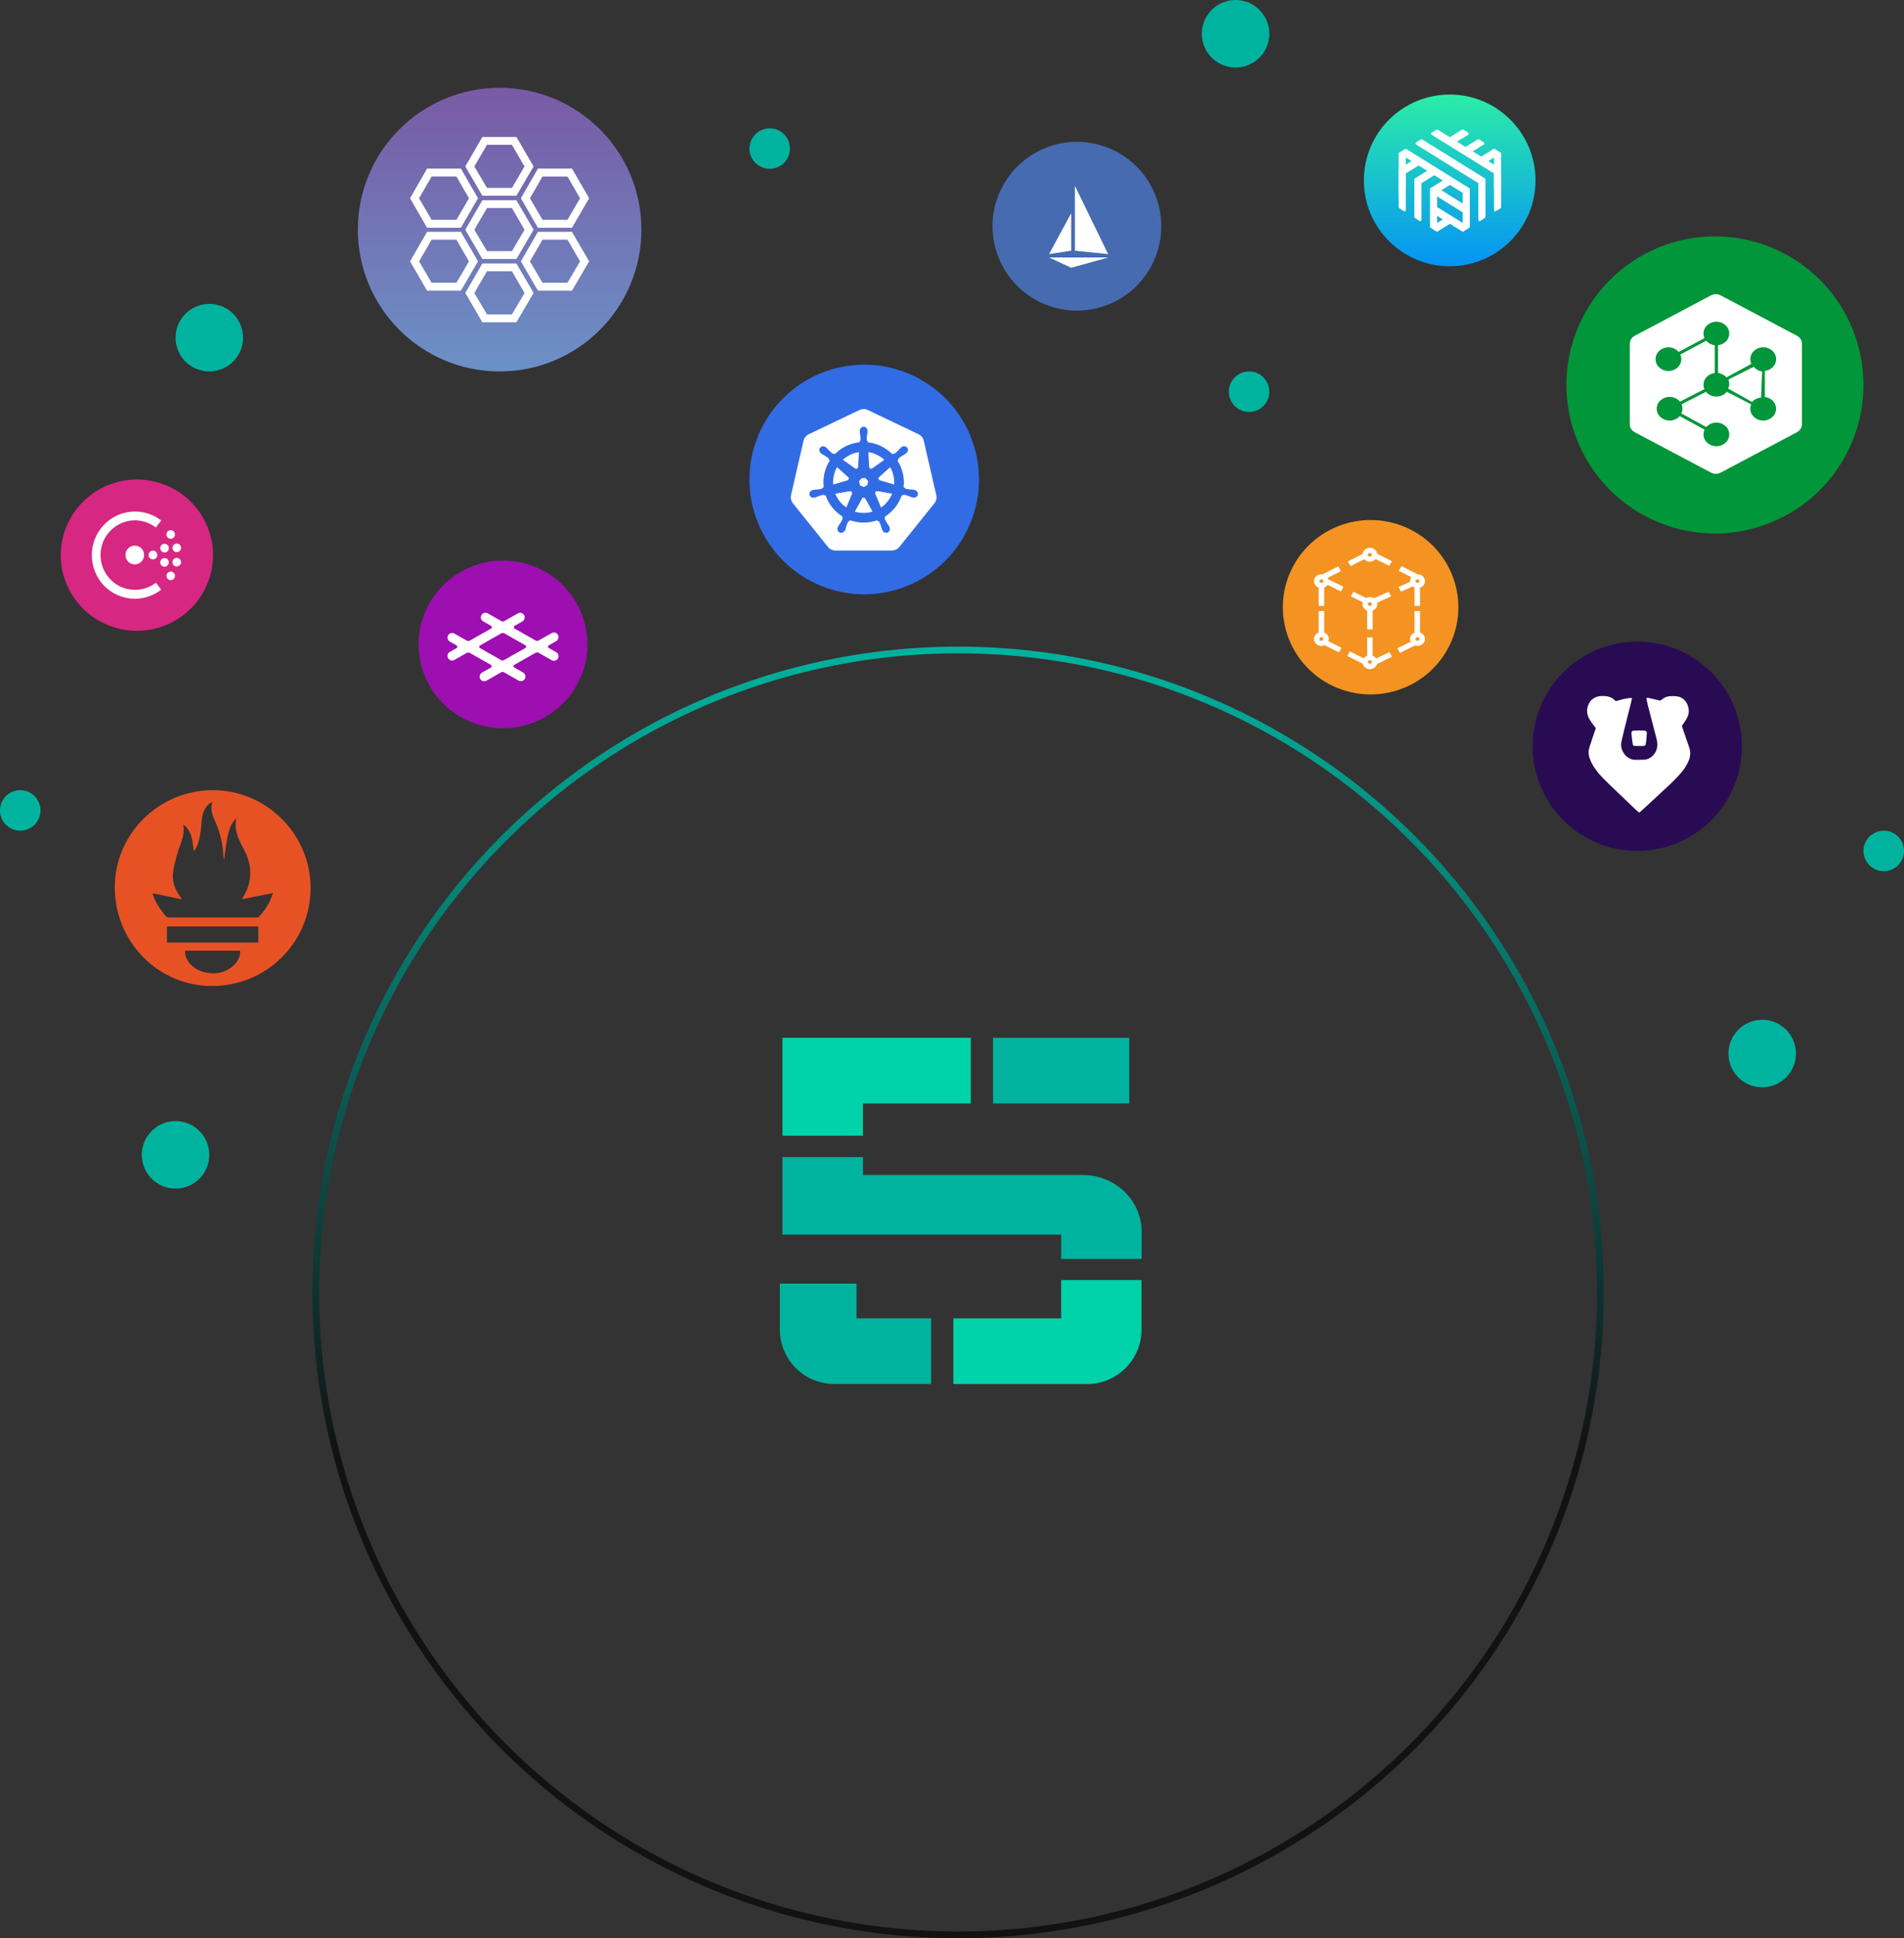 <svg width="282" height="287" viewBox="0 0 282 287" fill="none" xmlns="http://www.w3.org/2000/svg">
<rect x="0" y="0" width="282" height="287" fill="#333333" stroke="none"/>
<circle cx="141.905" cy="191.372" r="95.128" stroke="url(#paint0_linear_12475_17080)"/>
<path d="M167.256 153.667H147.076V163.388H167.256V153.667Z" fill="#00B39F"/>
<path d="M169.093 186.416V182.388C169.093 177.749 165.191 173.989 160.382 173.989H127.814V171.339H115.891V182.815H157.169V186.416H169.093Z" fill="#00B39F"/>
<path d="M127.814 168.164V163.388H143.781V153.667H115.891V168.164H127.814Z" fill="#00D3A9"/>
<path d="M157.168 189.542V195.214H141.201V204.935H160.873C163.009 204.969 165.071 204.154 166.608 202.67C168.144 201.186 169.03 199.153 169.07 197.017V189.542H157.168Z" fill="#00D3A9"/>
<path d="M126.857 190.066V195.214H137.906V204.935H123.699C121.563 204.968 119.5 204.154 117.964 202.67C116.428 201.186 115.542 199.153 115.502 197.017V190.066H126.857Z" fill="#00B39F"/>
<path fill-rule="evenodd" clip-rule="evenodd" d="M235.809 124.477C228.089 120.781 224.827 111.527 228.523 103.806C230.297 100.099 233.472 97.248 237.348 95.882C241.224 94.515 245.484 94.744 249.191 96.519C256.911 100.215 260.173 109.47 256.477 117.19C252.782 124.911 243.528 128.173 235.809 124.477Z" fill="#290B53"/>
<path d="M236.774 103.097C235.845 103.296 235.243 103.956 235.089 104.936C234.974 105.692 235.198 106.301 235.986 107.332L236.358 107.819L236.242 108.165C235.352 110.766 235.281 111.01 235.281 111.343C235.281 112.093 235.646 112.99 236.364 113.989C236.832 114.649 237.44 115.284 239.286 117.039C240.061 117.776 241.15 118.82 241.708 119.359C242.265 119.89 242.746 120.333 242.778 120.333C242.81 120.333 243.335 119.865 243.944 119.295C244.552 118.724 245.2 118.128 245.373 117.968C248.48 115.136 249.358 114.182 249.941 113.003C250.249 112.388 250.332 112.061 250.338 111.49C250.338 111.132 250.268 110.869 249.819 109.6C249.531 108.787 249.255 107.979 249.204 107.793L249.108 107.467L249.396 107.057C250.043 106.14 250.216 105.602 250.088 104.904C249.986 104.346 249.813 103.994 249.467 103.642C249.05 103.232 248.608 103.078 247.807 103.071C247.058 103.065 246.66 103.18 246.206 103.526L245.911 103.751L245.097 103.558C244.123 103.321 243.963 103.296 243.873 103.353C243.822 103.379 243.886 103.725 244.059 104.417C244.495 106.115 245.071 108.351 245.212 108.864C245.449 109.735 245.482 109.972 245.456 110.44C245.405 111.26 244.924 111.971 244.2 112.311C243.867 112.471 243.758 112.484 242.874 112.503C242.015 112.522 241.868 112.509 241.547 112.388C240.638 112.048 240.003 111.016 240.106 110.049C240.131 109.773 240.823 106.948 241.579 104.013C241.663 103.686 241.72 103.405 241.701 103.385C241.592 103.276 240.676 103.424 239.689 103.712L239.324 103.821L239.081 103.61C238.683 103.257 238.261 103.103 237.613 103.065C237.299 103.052 236.921 103.065 236.774 103.097Z" fill="white"/>
<path d="M241.83 108.223C241.754 108.255 241.67 108.332 241.645 108.383C241.587 108.537 241.798 110.267 241.888 110.376C241.946 110.446 242.151 110.465 242.785 110.465C243.567 110.465 243.612 110.459 243.701 110.318C243.797 110.164 243.958 108.556 243.887 108.383C243.868 108.325 243.778 108.248 243.695 108.216C243.496 108.139 242.023 108.146 241.83 108.223Z" fill="white"/>
<path fill-rule="evenodd" clip-rule="evenodd" d="M154.104 44.772C147.878 41.791 145.248 34.328 148.228 28.102C149.659 25.112 152.219 22.813 155.345 21.711C158.471 20.609 161.907 20.794 164.896 22.225C171.122 25.206 173.752 32.669 170.772 38.895C167.792 45.121 160.329 47.752 154.104 44.772Z" fill="#466BB0"/>
<path d="M155.377 38.13H164.127L158.658 39.646L155.377 38.13Z" fill="white"/>
<path d="M155.377 37.625L158.658 37.12V31.562L155.377 37.625Z" fill="white"/>
<path d="M159.205 37.12L164.127 37.625L159.205 27.521V37.12Z" fill="white"/>
<path fill-rule="evenodd" clip-rule="evenodd" d="M244.503 76.838C233.546 71.593 228.916 58.457 234.161 47.499C236.68 42.237 241.186 38.191 246.687 36.251C252.189 34.312 258.236 34.637 263.497 37.156C274.454 42.402 279.084 55.538 273.839 66.496C268.594 77.454 255.459 82.084 244.503 76.838Z" fill="#009639"/>
<path d="M259.749 54.31L255.989 56.193C256.086 56.407 256.126 56.651 256.118 56.895C256.11 57.123 256.054 57.345 255.957 57.544L259.507 59.523C259.829 59.154 260.304 58.91 260.827 58.873L260.989 55.019C260.948 55.012 260.916 55.004 260.876 54.997C260.401 54.894 260.014 54.643 259.749 54.31Z" fill="white"/>
<path d="M266.134 49.71L254.88 43.752C254.421 43.501 253.849 43.501 253.382 43.752L242.136 49.71C241.669 49.954 241.387 50.404 241.387 50.899V62.816C241.379 63.06 241.452 63.296 241.581 63.503C241.709 63.71 241.903 63.887 242.128 64.005L253.382 69.964C253.841 70.215 254.413 70.215 254.88 69.964L266.134 64.005C266.601 63.761 266.883 63.311 266.883 62.816V50.899C266.883 50.412 266.601 49.954 266.134 49.71ZM261.449 58.792C262.487 58.947 263.196 59.848 263.027 60.8C262.858 61.753 261.875 62.403 260.837 62.248C259.798 62.093 259.09 61.192 259.259 60.239C259.283 60.106 259.324 59.988 259.372 59.87L255.749 58.01C255.403 58.445 254.839 58.726 254.212 58.726C253.584 58.726 253.02 58.445 252.674 58.017L249.051 59.87C249.14 60.069 249.188 60.291 249.188 60.52C249.188 60.771 249.132 61.007 249.027 61.221L252.714 63.237C253.06 62.831 253.608 62.573 254.212 62.573C255.266 62.573 256.119 63.355 256.119 64.323C256.119 65.29 255.266 66.073 254.212 66.073C253.157 66.073 252.304 65.29 252.304 64.323C252.304 64.072 252.36 63.835 252.465 63.621L248.778 61.605C248.431 62.011 247.892 62.27 247.28 62.27C246.226 62.27 245.372 61.487 245.372 60.52C245.372 59.553 246.226 58.77 247.28 58.77C247.908 58.77 248.472 59.051 248.818 59.479L252.44 57.618C252.352 57.419 252.304 57.197 252.304 56.968C252.304 56.075 253.028 55.344 253.97 55.233V51.12C253.455 51.061 253.004 50.81 252.698 50.449L248.866 52.501C248.963 52.708 249.019 52.944 249.019 53.181C249.019 54.148 248.166 54.931 247.111 54.931C246.057 54.931 245.203 54.148 245.203 53.181C245.203 52.213 246.057 51.431 247.111 51.431C247.731 51.431 248.278 51.696 248.625 52.117L252.457 50.065C252.36 49.858 252.304 49.622 252.304 49.385C252.304 48.418 253.157 47.635 254.212 47.635C255.266 47.635 256.119 48.418 256.119 49.385C256.119 50.279 255.395 51.01 254.453 51.12V55.233C254.96 55.292 255.411 55.536 255.709 55.883L259.396 53.875C259.251 53.565 259.203 53.21 259.275 52.848C259.476 51.896 260.475 51.276 261.513 51.46C262.552 51.645 263.228 52.56 263.027 53.513C262.866 54.273 262.189 54.827 261.392 54.916V58.777C261.409 58.785 261.433 58.792 261.449 58.792Z" fill="white"/>
<path fill-rule="evenodd" clip-rule="evenodd" d="M120.661 86.33C112.195 82.276 108.617 72.126 112.67 63.658C114.616 59.592 118.098 56.466 122.349 54.967C126.601 53.468 131.273 53.72 135.339 55.666C143.805 59.72 147.383 69.87 143.33 78.338C139.277 86.805 129.128 90.383 120.661 86.33Z" fill="#326CE5"/>
<path d="M127.84 60.575C127.649 60.585 127.462 60.632 127.29 60.714L119.785 64.3C119.591 64.393 119.42 64.528 119.286 64.695C119.151 64.862 119.057 65.057 119.009 65.266L117.157 73.32C117.114 73.506 117.11 73.698 117.143 73.886C117.177 74.073 117.248 74.252 117.352 74.412C117.377 74.451 117.405 74.489 117.434 74.525L122.628 80.984C122.763 81.151 122.933 81.286 123.127 81.378C123.322 81.471 123.535 81.519 123.75 81.519L132.08 81.517C132.296 81.517 132.509 81.469 132.703 81.377C132.897 81.284 133.068 81.15 133.202 80.983L138.395 74.523C138.53 74.356 138.624 74.161 138.672 73.952C138.72 73.744 138.72 73.527 138.672 73.319L136.818 65.264C136.77 65.055 136.675 64.86 136.541 64.693C136.406 64.526 136.236 64.391 136.042 64.298L128.536 60.714C128.319 60.611 128.08 60.563 127.84 60.575Z" fill="white"/>
<path d="M127.914 63.316C127.666 63.316 127.465 63.54 127.465 63.815C127.465 63.819 127.466 63.824 127.466 63.828C127.466 63.865 127.464 63.91 127.465 63.943C127.471 64.102 127.506 64.224 127.527 64.37C127.564 64.683 127.596 64.943 127.577 65.185C127.558 65.276 127.49 65.359 127.431 65.417L127.42 65.607C127.15 65.63 126.879 65.671 126.608 65.732C125.442 65.997 124.437 66.598 123.673 67.409C123.623 67.375 123.537 67.313 123.511 67.294C123.431 67.305 123.349 67.329 123.244 67.268C123.043 67.132 122.86 66.946 122.638 66.721C122.537 66.613 122.463 66.51 122.343 66.407C122.315 66.383 122.273 66.351 122.243 66.327C122.149 66.252 122.037 66.213 121.93 66.209C121.792 66.204 121.659 66.258 121.572 66.367C121.417 66.561 121.467 66.858 121.682 67.03C121.684 67.031 121.687 67.033 121.689 67.034C121.719 67.058 121.755 67.089 121.782 67.109C121.91 67.204 122.027 67.252 122.155 67.327C122.423 67.493 122.646 67.631 122.823 67.797C122.892 67.87 122.904 68 122.913 68.056L123.057 68.184C122.286 69.344 121.929 70.777 122.14 72.237L121.952 72.291C121.902 72.355 121.832 72.456 121.759 72.486C121.528 72.559 121.268 72.586 120.954 72.619C120.806 72.631 120.679 72.624 120.523 72.653C120.488 72.66 120.44 72.672 120.403 72.681C120.402 72.681 120.4 72.682 120.399 72.682C120.397 72.683 120.394 72.683 120.392 72.684C120.128 72.748 119.957 72.991 120.012 73.231C120.067 73.471 120.326 73.617 120.592 73.559C120.594 73.559 120.597 73.559 120.599 73.558C120.602 73.558 120.604 73.556 120.607 73.555C120.644 73.547 120.691 73.538 120.723 73.53C120.877 73.488 120.988 73.428 121.127 73.375C121.424 73.268 121.67 73.179 121.91 73.145C122.01 73.137 122.115 73.207 122.168 73.236L122.364 73.202C122.814 74.599 123.759 75.728 124.954 76.437L124.873 76.633C124.902 76.709 124.935 76.812 124.913 76.887C124.825 77.113 124.676 77.351 124.506 77.617C124.424 77.74 124.339 77.836 124.265 77.976C124.247 78.01 124.225 78.062 124.208 78.097C124.092 78.344 124.177 78.629 124.399 78.736C124.622 78.843 124.899 78.73 125.019 78.482C125.019 78.482 125.019 78.482 125.02 78.481C125.02 78.481 125.019 78.481 125.02 78.48C125.037 78.445 125.061 78.399 125.075 78.366C125.139 78.22 125.16 78.095 125.205 77.954C125.324 77.656 125.389 77.343 125.553 77.147C125.597 77.094 125.67 77.073 125.746 77.053L125.848 76.869C126.89 77.269 128.057 77.376 129.223 77.112C129.488 77.051 129.745 76.973 129.993 76.879C130.022 76.93 130.075 77.028 130.089 77.052C130.166 77.077 130.25 77.09 130.319 77.191C130.441 77.4 130.525 77.648 130.627 77.947C130.672 78.088 130.694 78.213 130.757 78.358C130.772 78.392 130.796 78.438 130.813 78.474C130.933 78.722 131.211 78.836 131.434 78.728C131.656 78.621 131.741 78.337 131.625 78.09C131.608 78.054 131.584 78.002 131.566 77.969C131.492 77.828 131.408 77.734 131.326 77.611C131.155 77.345 131.014 77.124 130.927 76.898C130.891 76.781 130.933 76.708 130.962 76.633C130.945 76.613 130.908 76.503 130.887 76.451C132.13 75.718 133.046 74.546 133.477 73.194C133.535 73.203 133.636 73.221 133.668 73.227C133.736 73.183 133.798 73.124 133.92 73.134C134.16 73.169 134.406 73.258 134.703 73.365C134.841 73.417 134.953 73.479 135.106 73.52C135.139 73.529 135.185 73.537 135.222 73.545C135.225 73.546 135.228 73.547 135.231 73.548C135.233 73.548 135.236 73.548 135.238 73.549C135.504 73.606 135.763 73.46 135.818 73.221C135.872 72.981 135.702 72.737 135.437 72.673C135.399 72.665 135.344 72.65 135.307 72.643C135.151 72.613 135.023 72.62 134.876 72.608C134.562 72.575 134.302 72.549 134.071 72.476C133.976 72.439 133.909 72.327 133.877 72.281L133.695 72.228C133.789 71.548 133.764 70.839 133.601 70.131C133.437 69.416 133.147 68.762 132.76 68.185C132.806 68.143 132.894 68.065 132.919 68.042C132.926 67.962 132.92 67.877 133.003 67.788C133.18 67.622 133.403 67.484 133.671 67.319C133.799 67.244 133.917 67.195 134.045 67.101C134.074 67.079 134.113 67.046 134.144 67.021C134.359 66.849 134.409 66.553 134.254 66.359C134.099 66.165 133.799 66.147 133.584 66.319C133.553 66.343 133.512 66.374 133.484 66.398C133.364 66.502 133.289 66.604 133.188 66.712C132.966 66.937 132.783 67.125 132.582 67.26C132.495 67.311 132.367 67.293 132.309 67.29L132.139 67.412C131.164 66.39 129.838 65.737 128.41 65.61C128.406 65.55 128.4 65.442 128.399 65.409C128.341 65.354 128.27 65.306 128.252 65.185C128.233 64.943 128.265 64.683 128.303 64.37C128.324 64.224 128.359 64.102 128.365 63.943C128.366 63.907 128.364 63.854 128.364 63.815C128.364 63.54 128.162 63.316 127.914 63.316H127.914ZM127.352 66.8L127.219 69.157L127.209 69.161C127.2 69.372 127.026 69.541 126.813 69.541C126.726 69.541 126.646 69.513 126.58 69.465L126.576 69.467L124.644 68.097C125.238 67.513 125.998 67.082 126.873 66.883C127.033 66.847 127.193 66.82 127.352 66.8ZM128.478 66.8C129.5 66.926 130.445 67.389 131.169 68.098L129.249 69.459L129.243 69.456C129.072 69.581 128.832 69.55 128.7 69.383C128.645 69.315 128.617 69.235 128.613 69.154L128.611 69.153L128.478 66.8ZM123.944 68.977L125.708 70.555L125.706 70.565C125.865 70.703 125.889 70.943 125.756 71.11C125.701 71.178 125.629 71.224 125.55 71.245L125.548 71.253L123.287 71.906C123.172 70.853 123.42 69.83 123.944 68.977ZM131.873 68.978C132.135 69.403 132.333 69.877 132.451 70.392C132.568 70.9 132.597 71.408 132.549 71.898L130.276 71.243L130.275 71.234C130.071 71.178 129.946 70.971 129.993 70.763C130.013 70.678 130.058 70.606 130.119 70.553L130.118 70.548L131.873 68.978H131.873ZM127.553 70.677H128.275L128.724 71.239L128.563 71.939L127.914 72.251L127.264 71.938L127.102 71.237L127.553 70.677ZM129.87 72.599C129.9 72.597 129.931 72.6 129.961 72.605L129.965 72.6L132.304 72.996C131.961 73.958 131.306 74.791 130.431 75.348L129.523 73.155L129.526 73.151C129.443 72.958 129.526 72.73 129.718 72.638C129.767 72.614 129.818 72.601 129.87 72.599H129.87ZM125.941 72.608C126.119 72.611 126.28 72.734 126.321 72.916C126.34 73.001 126.331 73.086 126.299 73.16L126.306 73.169L125.407 75.34C124.567 74.801 123.898 73.994 123.54 73.004L125.859 72.61L125.863 72.615C125.889 72.61 125.915 72.608 125.941 72.608V72.608ZM127.9 73.559C127.962 73.557 128.025 73.57 128.085 73.599C128.164 73.636 128.225 73.696 128.263 73.768H128.271L129.415 75.833C129.266 75.883 129.114 75.925 128.958 75.961C128.083 76.159 127.212 76.099 126.423 75.83L127.563 73.769H127.565C127.633 73.641 127.763 73.564 127.9 73.559Z" fill="#326CE5" stroke="#326CE5" stroke-width="0.25"/>
<path fill-rule="evenodd" clip-rule="evenodd" d="M214.712 39.423C207.691 39.423 202 33.732 202 26.712C202 23.34 203.339 20.107 205.723 17.723C208.107 15.339 211.34 14 214.712 14C221.732 14 227.423 19.691 227.423 26.712C227.423 33.732 221.732 39.423 214.712 39.423Z" fill="url(#paint1_linear_12475_17080)"/>
<g clip-path="url(#clip0_12475_17080)">
<path d="M221.277 22.017V28.162L222.33 28.817V22.673L221.277 22.017ZM207.158 28.817L208.211 28.162V22.017L207.158 22.673V28.817ZM212.321 28.757L217.168 31.765V30.458L212.63 27.641L212.321 27.832V28.757ZM217.446 33.51L212.321 30.327V31.634L213.69 32.485L212.043 33.506C211.933 33.574 211.933 33.748 212.043 33.816L212.846 34.316L214.743 33.14L216.64 34.316L217.443 33.816C217.555 33.752 217.555 33.577 217.446 33.51Z" fill="white"/>
<path d="M221.277 25.681V31.13C221.277 31.268 221.415 31.355 221.527 31.285L222.249 30.837C222.299 30.807 222.333 30.747 222.333 30.683V25.029L221.277 25.681ZM219.208 32.723L219.887 32.3C219.965 32.253 220.012 32.162 220.012 32.068V26.468L218.958 27.123V32.572C218.958 32.706 219.096 32.794 219.208 32.723ZM216.64 34.32L217.612 33.718C217.662 33.688 217.696 33.627 217.696 33.564V27.906L216.64 28.562V34.32ZM211.877 33.715L212.849 34.317V28.562L211.796 27.906V33.56C211.796 33.624 211.827 33.685 211.877 33.715ZM209.602 32.303L210.28 32.727C210.39 32.794 210.53 32.71 210.53 32.572V27.12L209.477 26.464V32.068C209.477 32.165 209.524 32.256 209.602 32.303ZM207.283 30.864L207.961 31.288C208.071 31.355 208.211 31.271 208.211 31.133V25.681L207.158 25.029V30.633C207.158 30.727 207.205 30.814 207.283 30.864Z" fill="white"/>
<path d="M222.33 22.673L221.277 22.017L219.38 23.194L218.118 22.41L219.765 21.389C219.874 21.321 219.874 21.147 219.765 21.079L219.083 20.656C219.005 20.609 218.912 20.609 218.833 20.656L217.061 21.755L215.799 20.972L217.446 19.95C217.555 19.883 217.555 19.708 217.446 19.641L216.765 19.217C216.686 19.17 216.593 19.17 216.515 19.217L214.743 20.316L212.971 19.217C212.893 19.17 212.799 19.17 212.721 19.217L212.04 19.641C211.93 19.708 211.93 19.883 212.04 19.95L221.271 25.684L222.324 25.029L220.427 23.852L222.33 22.673ZM210.405 20.656L209.727 21.079C209.618 21.147 209.618 21.321 209.727 21.389L218.958 27.123L220.012 26.468L210.655 20.656C210.577 20.609 210.483 20.609 210.405 20.656ZM207.158 22.673L209.055 23.849L207.158 25.029L208.214 25.681L210.108 24.505L211.374 25.291L209.477 26.468L210.53 27.123L212.427 25.943L213.69 26.73L211.793 27.906L212.849 28.562L214.743 27.382L216.64 28.562L217.693 27.906L208.211 22.017L207.158 22.673Z" fill="white"/>
</g>
<path fill-rule="evenodd" clip-rule="evenodd" d="M69.104 106.615C62.879 103.655 60.248 96.24 63.228 90.055C64.659 87.085 67.219 84.801 70.345 83.706C73.471 82.612 76.907 82.795 79.896 84.217C86.122 87.178 88.752 94.593 85.772 100.778C82.792 106.963 75.329 109.576 69.104 106.615Z" fill="#9D0FB0"/>
<path d="M72.207 90.804L72.231 90.816L74.249 91.961C74.317 91.999 74.394 92.02 74.472 92.02C74.549 92.02 74.626 91.999 74.694 91.961L76.697 90.829C76.852 90.74 77.035 90.717 77.207 90.763C77.379 90.809 77.527 90.922 77.617 91.076C77.708 91.231 77.734 91.415 77.691 91.589C77.647 91.763 77.538 91.913 77.386 92.006L77.363 92.02L76.207 92.674C76.172 92.694 76.143 92.723 76.123 92.758C76.103 92.793 76.092 92.832 76.092 92.873C76.092 92.913 76.103 92.953 76.123 92.987C76.143 93.022 76.172 93.051 76.207 93.071L79.328 94.84C79.395 94.879 79.472 94.899 79.55 94.899C79.628 94.899 79.705 94.879 79.772 94.84L81.703 93.746C81.858 93.657 82.042 93.632 82.215 93.678C82.387 93.724 82.535 93.837 82.626 93.992C82.717 94.146 82.743 94.331 82.7 94.505C82.656 94.679 82.546 94.829 82.393 94.923L82.37 94.936L81.283 95.551C81.248 95.571 81.219 95.6 81.199 95.635C81.178 95.67 81.168 95.709 81.168 95.75C81.168 95.79 81.178 95.83 81.199 95.865C81.219 95.899 81.248 95.928 81.283 95.948L82.375 96.567C82.531 96.655 82.646 96.8 82.696 96.972C82.746 97.144 82.726 97.329 82.642 97.487C82.557 97.645 82.414 97.763 82.244 97.816C82.074 97.869 81.89 97.853 81.731 97.77L81.708 97.757L79.772 96.66C79.704 96.622 79.627 96.601 79.549 96.601C79.472 96.601 79.395 96.622 79.327 96.66L76.172 98.449C76.137 98.468 76.108 98.497 76.087 98.532C76.067 98.567 76.056 98.606 76.056 98.647C76.056 98.687 76.067 98.727 76.087 98.762C76.108 98.797 76.137 98.825 76.172 98.845L77.475 99.584C77.629 99.672 77.743 99.818 77.792 99.989C77.841 100.161 77.821 100.345 77.737 100.502C77.653 100.659 77.511 100.776 77.342 100.83C77.173 100.883 76.99 100.868 76.832 100.787L76.808 100.774L74.661 99.557C74.593 99.519 74.517 99.498 74.439 99.498C74.361 99.498 74.284 99.519 74.216 99.557L72.05 100.786C71.895 100.875 71.712 100.898 71.54 100.852C71.367 100.806 71.22 100.694 71.13 100.539C71.039 100.385 71.012 100.201 71.055 100.027C71.099 99.853 71.208 99.703 71.36 99.61L71.383 99.596L72.705 98.845C72.731 98.83 72.753 98.811 72.772 98.787C72.79 98.764 72.804 98.737 72.812 98.708C72.82 98.679 72.822 98.649 72.818 98.619C72.815 98.59 72.805 98.561 72.791 98.535C72.771 98.499 72.741 98.469 72.705 98.448L69.578 96.676C69.51 96.638 69.433 96.618 69.355 96.618C69.277 96.618 69.201 96.638 69.133 96.676L67.291 97.718C67.136 97.807 66.953 97.831 66.78 97.785C66.608 97.739 66.46 97.626 66.369 97.471C66.279 97.317 66.252 97.132 66.296 96.958C66.34 96.784 66.45 96.634 66.602 96.541L66.625 96.527L67.621 95.964C67.656 95.944 67.685 95.915 67.705 95.88C67.726 95.846 67.736 95.806 67.736 95.766C67.736 95.725 67.726 95.685 67.705 95.651C67.685 95.616 67.656 95.587 67.621 95.567L66.627 95.003C66.473 94.915 66.359 94.77 66.31 94.598C66.261 94.427 66.281 94.243 66.365 94.086C66.449 93.929 66.591 93.811 66.76 93.758C66.929 93.704 67.112 93.72 67.271 93.8L67.294 93.813L69.134 94.856C69.202 94.894 69.278 94.915 69.356 94.915C69.434 94.915 69.511 94.894 69.578 94.856L72.736 93.069C72.771 93.049 72.8 93.021 72.82 92.986C72.84 92.951 72.851 92.911 72.851 92.871C72.851 92.83 72.84 92.791 72.82 92.756C72.8 92.721 72.771 92.692 72.736 92.672L71.563 92.007C71.409 91.919 71.296 91.773 71.247 91.602C71.198 91.431 71.217 91.247 71.301 91.09C71.385 90.933 71.527 90.815 71.696 90.762C71.865 90.708 72.049 90.723 72.207 90.804V90.804ZM74.249 93.781L71.091 95.568C71.056 95.588 71.026 95.617 71.006 95.651C70.986 95.686 70.975 95.726 70.975 95.766C70.975 95.807 70.986 95.847 71.006 95.881C71.026 95.916 71.056 95.945 71.091 95.965L74.216 97.737C74.284 97.775 74.361 97.795 74.438 97.795C74.516 97.795 74.593 97.775 74.661 97.737L77.816 95.948C77.851 95.928 77.88 95.899 77.9 95.865C77.921 95.83 77.931 95.79 77.931 95.75C77.931 95.709 77.921 95.67 77.9 95.635C77.88 95.6 77.851 95.571 77.816 95.551L74.693 93.781C74.625 93.743 74.549 93.723 74.471 93.723C74.393 93.723 74.316 93.743 74.248 93.781H74.249Z" fill="white"/>
<circle cx="74" cy="34" r="21" fill="url(#paint2_linear_12475_17080)"/>
<path d="M76.481 29.647H71.443L68.916 34.015L71.443 38.353H76.481L79.028 34.014L76.481 29.647ZM75.823 37.189H72.131L70.253 34.022L72.121 30.811H75.823L77.689 34.022L75.823 37.189Z" fill="white"/>
<path d="M76.481 39.015H71.443L68.916 43.379L71.443 47.72H76.481L79.028 43.379L76.481 39.015ZM75.823 46.554H72.131L70.253 43.386L72.121 40.174H75.823L77.689 43.386L75.823 46.554Z" fill="white"/>
<path d="M76.481 20.28H71.443L68.916 24.649L71.443 28.985H76.481L79.028 24.649L76.481 20.28ZM75.823 27.826H72.131L70.253 24.649L72.121 21.441H75.823L77.683 24.649L75.823 27.826Z" fill="white"/>
<path d="M84.714 34.331H79.674L77.148 38.699L79.674 43.036H84.714L87.26 38.699L84.714 34.331ZM84.047 41.872H80.355L78.487 38.705L80.355 35.489H84.047L85.915 38.699L84.047 41.872Z" fill="white"/>
<path d="M84.714 24.964H79.674L77.148 29.355L79.674 33.72H84.714L87.26 29.355L84.714 24.964ZM84.047 32.551H80.355L78.487 29.365L80.355 26.136H84.047L85.915 29.365L84.047 32.551Z" fill="white"/>
<path d="M68.264 34.331H63.251L60.736 38.699L63.251 43.036H68.264L70.797 38.699L68.264 34.331ZM67.602 41.872H63.928L62.069 38.705L63.928 35.489H67.602L69.461 38.705L67.602 41.872Z" fill="white"/>
<path d="M68.264 24.964H63.251L60.736 29.355L63.251 33.72H68.264L70.797 29.355L68.264 24.964ZM67.602 32.551H63.928L62.069 29.362L63.928 26.132H67.602L69.461 29.362L67.602 32.551Z" fill="white"/>
<path fill-rule="evenodd" clip-rule="evenodd" d="M15.409 92.304C9.792 89.633 7.419 82.944 10.108 77.365C11.399 74.685 13.708 72.625 16.528 71.637C19.348 70.65 22.448 70.815 25.145 72.098C30.761 74.769 33.134 81.458 30.445 87.038C27.757 92.618 21.025 94.975 15.409 92.304Z" fill="#D62783"/>
<path fill-rule="evenodd" clip-rule="evenodd" d="M19.964 83.567C19.19 83.567 18.588 82.961 18.588 82.181C18.588 81.401 19.19 80.795 19.964 80.795C20.738 80.795 21.34 81.401 21.34 82.181C21.34 82.961 20.738 83.567 19.964 83.567Z" fill="white"/>
<path fill-rule="evenodd" clip-rule="evenodd" d="M22.653 82.831C22.309 82.831 22.008 82.549 22.008 82.181C22.008 81.834 22.287 81.531 22.653 81.531C22.997 81.531 23.298 81.813 23.298 82.181C23.298 82.549 22.997 82.831 22.653 82.831V82.831ZM24.975 83.437C24.889 83.783 24.545 83.978 24.201 83.891C23.857 83.805 23.663 83.458 23.749 83.112C23.835 82.766 24.179 82.57 24.523 82.657C24.845 82.743 25.061 83.046 24.996 83.393C24.996 83.393 24.996 83.415 24.975 83.436L24.975 83.437ZM24.523 81.79C24.179 81.877 23.835 81.66 23.749 81.314C23.663 80.967 23.878 80.621 24.222 80.534C24.566 80.447 24.91 80.664 24.996 81.011C25.017 81.097 25.017 81.184 24.996 81.27C24.974 81.509 24.802 81.725 24.523 81.79H24.523ZM26.802 83.35C26.737 83.696 26.414 83.934 26.07 83.87C25.726 83.805 25.49 83.48 25.554 83.133C25.619 82.787 25.941 82.548 26.285 82.613C26.608 82.678 26.845 82.981 26.823 83.306C26.802 83.328 26.802 83.328 26.802 83.35H26.802ZM26.287 81.748C25.943 81.813 25.62 81.575 25.556 81.228C25.491 80.882 25.727 80.556 26.072 80.492C26.416 80.427 26.738 80.665 26.803 81.011C26.803 81.076 26.824 81.12 26.803 81.184C26.781 81.466 26.566 81.704 26.287 81.748ZM25.835 85.581C25.663 85.885 25.276 85.993 24.975 85.82C24.674 85.646 24.566 85.256 24.738 84.953C24.91 84.65 25.298 84.542 25.599 84.715C25.814 84.845 25.942 85.083 25.921 85.321C25.9 85.408 25.878 85.495 25.835 85.581V85.581ZM25.599 79.69C25.298 79.864 24.91 79.755 24.738 79.452C24.567 79.149 24.674 78.759 24.975 78.586C25.276 78.412 25.663 78.521 25.835 78.824C25.9 78.954 25.921 79.062 25.921 79.192C25.9 79.387 25.792 79.582 25.599 79.69" fill="white"/>
<path d="M19.985 88.657C18.265 88.657 16.674 87.985 15.449 86.772C14.266 85.538 13.6 83.913 13.6 82.202C13.6 80.469 14.266 78.867 15.47 77.632C16.674 76.419 18.287 75.748 19.985 75.748C21.405 75.748 22.759 76.203 23.877 77.069L23.082 78.109C22.179 77.416 21.104 77.048 19.986 77.048C18.631 77.048 17.341 77.589 16.374 78.564C15.407 79.539 14.89 80.817 14.89 82.203C14.89 83.567 15.428 84.867 16.395 85.841C17.363 86.816 18.632 87.336 20.008 87.336C21.147 87.336 22.223 86.967 23.104 86.274L23.878 87.314C22.76 88.18 21.405 88.656 19.986 88.656L19.985 88.657Z" fill="white"/>
<path d="M31.529 117C39.482 117.002 46.01 123.538 46 131.489C45.99 139.561 39.489 146.006 31.362 146C23.418 145.994 16.994 139.452 17 131.371C17.005 123.469 23.547 116.998 31.529 117ZM27.132 122.089C27.315 122.994 27.137 123.837 26.868 124.667C26.681 125.242 26.423 125.795 26.269 126.378C26.015 127.338 25.727 128.303 25.621 129.285C25.469 130.696 26.02 131.94 26.961 133.176L22.632 132.257C22.64 132.395 22.632 132.448 22.647 132.492C23.057 133.707 23.779 134.73 24.589 135.695C24.674 135.797 24.869 135.85 25.014 135.85C29.33 135.858 33.646 135.858 37.962 135.852C38.096 135.852 38.275 135.826 38.357 135.739C39.282 134.759 39.99 133.643 40.432 132.236L35.849 133.141C36.151 132.543 36.497 132.018 36.695 131.441C37.373 129.467 37.092 127.559 36.118 125.759C35.337 124.315 34.616 122.877 35.006 121.136C34.18 121.958 33.864 123.004 33.662 124.082C33.464 125.143 33.347 126.221 33.194 127.298C33.172 127.265 33.144 127.241 33.14 127.213C33.122 127.1 33.105 126.986 33.099 126.872C33.006 125.108 32.664 123.408 31.943 121.784C31.518 120.829 31.05 119.851 31.487 118.711C31.191 118.869 30.923 119.025 30.731 119.249C30.159 119.916 29.922 120.717 29.861 121.594C29.808 122.344 29.737 123.097 29.599 123.834C29.454 124.608 29.225 125.367 28.709 126.079C28.5 124.558 28.477 123.055 27.132 122.089ZM38.261 137.183H24.723V139.553H38.261V137.183ZM27.408 140.778C27.396 142.752 29.391 144.222 31.856 144.116C33.899 144.027 35.708 142.407 35.552 140.778H27.408Z" fill="#E75225"/>
<path fill-rule="evenodd" clip-rule="evenodd" d="M197.388 101.56C190.914 98.481 188.178 90.77 191.277 84.337C192.766 81.248 195.428 78.873 198.679 77.735C201.93 76.596 205.503 76.787 208.612 78.266C215.086 81.345 217.822 89.056 214.723 95.489C211.623 101.921 203.862 104.64 197.388 101.56Z" fill="#F49322"/>
<path d="M196.203 85.779L195.795 85.091L198.201 83.868L198.609 84.556L196.203 85.779ZM200.036 83.829L199.628 83.141L201.79 82.032L202.197 82.721L200.036 83.829Z" fill="white"/>
<path d="M202.238 89.373L200.077 88.302L200.444 87.614L202.605 88.685L202.238 89.373ZM198.609 87.576L196.447 86.505L196.814 85.817L198.976 86.888L198.609 87.576Z" fill="white"/>
<path d="M203.828 89.296L203.461 88.608L205.663 87.614L206.03 88.302L203.828 89.296ZM207.498 87.614L207.131 86.926L209.333 85.932L209.7 86.62L207.498 87.614Z" fill="white"/>
<path d="M201.994 98.357L199.547 97.134L199.914 96.446L202.361 97.669L201.994 98.357ZM198.323 96.599L196.162 95.528L196.529 94.84L198.69 95.91L198.323 96.599Z" fill="white"/>
<path d="M196.122 86.773H195.307V89.717H196.122V86.773Z" fill="white"/>
<path d="M203.298 94.381H202.482V97.401H203.298V94.381Z" fill="white"/>
<path d="M195.712 87.079C195.427 87.079 195.141 86.964 194.938 86.773C194.734 86.582 194.611 86.314 194.611 86.047C194.611 85.779 194.734 85.512 194.938 85.32C195.345 84.938 196.079 84.938 196.487 85.32C196.691 85.512 196.813 85.779 196.813 86.047C196.813 86.314 196.691 86.582 196.487 86.773C196.283 86.964 195.998 87.079 195.712 87.079ZM195.712 85.779C195.631 85.779 195.549 85.817 195.508 85.856C195.468 85.894 195.427 85.97 195.427 86.047C195.427 86.123 195.468 86.2 195.508 86.238C195.631 86.353 195.794 86.353 195.916 86.238C195.957 86.2 195.998 86.123 195.998 86.047C195.998 85.97 195.957 85.894 195.916 85.856C195.876 85.817 195.794 85.779 195.712 85.779Z" fill="white"/>
<path d="M195.712 95.643C195.427 95.643 195.141 95.528 194.938 95.337C194.734 95.146 194.611 94.878 194.611 94.611C194.611 94.343 194.734 94.075 194.938 93.884C195.345 93.502 196.079 93.502 196.487 93.884C196.691 94.075 196.813 94.343 196.813 94.611C196.813 94.878 196.691 95.146 196.487 95.337C196.283 95.528 195.998 95.643 195.712 95.643ZM195.712 94.343C195.631 94.343 195.549 94.381 195.508 94.419C195.468 94.458 195.427 94.534 195.427 94.611C195.427 94.687 195.468 94.763 195.508 94.802C195.631 94.916 195.794 94.916 195.916 94.802C195.957 94.763 195.998 94.687 195.998 94.611C195.998 94.534 195.957 94.458 195.916 94.419C195.876 94.381 195.794 94.343 195.712 94.343Z" fill="white"/>
<path d="M202.89 99.084C202.605 99.084 202.319 98.969 202.115 98.778C201.911 98.587 201.789 98.319 201.789 98.051C201.789 97.784 201.911 97.516 202.115 97.325C202.564 96.904 203.257 96.904 203.665 97.325C204.114 97.746 204.114 98.395 203.665 98.778C203.42 98.969 203.176 99.084 202.89 99.084ZM202.89 97.746C202.809 97.746 202.727 97.784 202.686 97.822C202.564 97.937 202.564 98.09 202.686 98.204C202.809 98.319 202.972 98.319 203.094 98.204C203.216 98.09 203.216 97.937 203.094 97.822C203.012 97.784 202.931 97.746 202.89 97.746Z" fill="white"/>
<path d="M202.89 90.482C202.605 90.482 202.319 90.367 202.115 90.176C201.911 89.985 201.789 89.717 201.789 89.449C201.789 89.182 201.911 88.914 202.115 88.723C202.564 88.302 203.257 88.302 203.665 88.723C204.114 89.144 204.114 89.793 203.665 90.176C203.42 90.405 203.176 90.482 202.89 90.482ZM202.89 89.182C202.809 89.182 202.727 89.22 202.686 89.258C202.564 89.373 202.564 89.526 202.686 89.641C202.809 89.755 202.972 89.755 203.094 89.641C203.216 89.526 203.216 89.373 203.094 89.258C203.012 89.22 202.931 89.182 202.89 89.182Z" fill="white"/>
<path d="M209.947 95.643C209.662 95.643 209.376 95.528 209.172 95.337C208.724 94.916 208.724 94.266 209.172 93.884C209.58 93.502 210.314 93.502 210.722 93.884C210.926 94.075 211.048 94.343 211.048 94.611C211.048 94.878 210.926 95.146 210.722 95.337C210.518 95.528 210.233 95.643 209.947 95.643ZM209.947 94.343C209.866 94.343 209.784 94.381 209.743 94.419C209.621 94.534 209.621 94.687 209.743 94.802C209.866 94.916 210.029 94.916 210.151 94.802C210.273 94.687 210.273 94.534 210.151 94.419C210.11 94.381 210.029 94.343 209.947 94.343Z" fill="white"/>
<path d="M209.947 87.079C209.662 87.079 209.376 86.964 209.172 86.773C208.724 86.353 208.724 85.703 209.172 85.32C209.58 84.938 210.314 84.938 210.722 85.32C211.171 85.741 211.171 86.391 210.722 86.773C210.518 86.964 210.233 87.079 209.947 87.079ZM209.947 85.779C209.866 85.779 209.784 85.817 209.743 85.856C209.621 85.97 209.621 86.123 209.743 86.238C209.866 86.353 210.029 86.353 210.151 86.238C210.273 86.123 210.273 85.97 210.151 85.856C210.11 85.817 210.029 85.779 209.947 85.779Z" fill="white"/>
<path d="M202.89 83.18C202.605 83.18 202.319 83.065 202.115 82.874C201.911 82.683 201.789 82.415 201.789 82.147C201.789 81.88 201.911 81.612 202.115 81.421C202.564 81 203.257 81 203.665 81.421C204.114 81.841 204.114 82.491 203.665 82.874C203.42 83.065 203.176 83.18 202.89 83.18ZM202.89 81.88C202.809 81.88 202.727 81.918 202.686 81.956C202.564 82.071 202.564 82.224 202.686 82.338C202.809 82.453 202.972 82.453 203.094 82.338C203.216 82.224 203.216 82.071 203.094 81.956C203.012 81.88 202.931 81.88 202.89 81.88Z" fill="white"/>
<path d="M196.122 90.482H195.307V93.769H196.122V90.482Z" fill="white"/>
<path d="M210.316 86.773H209.5V89.717H210.316V86.773Z" fill="white"/>
<path d="M210.316 90.482H209.5V93.769H210.316V90.482Z" fill="white"/>
<path d="M207.175 84.517L207.582 83.829L209.907 85.014L209.499 85.703L207.175 84.517ZM203.26 82.529L203.668 81.841L206.155 83.103L205.747 83.791L203.26 82.529Z" fill="white"/>
<path d="M203.3 90.176H202.484V93.196H203.3V90.176Z" fill="white"/>
<path d="M203.422 97.707L205.787 96.56L206.154 97.248L203.789 98.395L203.422 97.707ZM206.97 95.987L209.294 94.84L209.661 95.528L207.337 96.675L206.97 95.987Z" fill="white"/>
<path d="M29.057 54.058C26.816 52.985 25.869 50.298 26.942 48.057C27.457 46.98 28.379 46.153 29.504 45.756C30.63 45.359 31.866 45.426 32.943 45.941L33.158 45.49L32.943 45.941C35.184 47.014 36.131 49.701 35.058 51.942C33.985 54.184 31.299 55.131 29.057 54.058Z" fill="#00B39F" stroke="#00B39F"/>
<path d="M259.057 160.058C256.816 158.985 255.869 156.298 256.942 154.057C257.457 152.98 258.379 152.153 259.504 151.756C260.63 151.359 261.866 151.426 262.943 151.941L263.158 151.49L262.943 151.941C265.184 153.014 266.131 155.701 265.058 157.942C263.985 160.184 261.298 161.131 259.057 160.058Z" fill="#00B39F" stroke="#00B39F"/>
<path d="M181.057 9.058C178.816 7.985 177.869 5.298 178.942 3.057C179.457 1.98 180.379 1.153 181.504 0.756C182.63 0.359 183.866 0.426 184.943 0.941L185.158 0.49L184.943 0.941C187.184 2.014 188.131 4.701 187.058 6.942C185.985 9.184 183.298 10.131 181.057 9.058Z" fill="#00B39F" stroke="#00B39F"/>
<path d="M24.057 175.058C21.816 173.985 20.869 171.298 21.942 169.057C22.457 167.98 23.379 167.153 24.504 166.756C25.63 166.359 26.866 166.426 27.943 166.941L28.159 166.49L27.943 166.941C30.184 168.014 31.131 170.701 30.058 172.942C28.985 175.184 26.299 176.131 24.057 175.058Z" fill="#00B39F" stroke="#00B39F"/>
<path d="M112.921 24.254C111.676 23.658 111.15 22.166 111.746 20.92C112.032 20.322 112.544 19.863 113.169 19.642C113.794 19.422 114.481 19.459 115.079 19.745L115.292 19.3L115.079 19.745C116.324 20.341 116.85 21.834 116.254 23.079C115.658 24.324 114.166 24.85 112.921 24.254Z" fill="#00B39F" stroke="#00B39F"/>
<path d="M183.921 60.254C182.676 59.658 182.15 58.166 182.746 56.92C183.032 56.322 183.544 55.863 184.169 55.642C184.794 55.422 185.481 55.459 186.079 55.745L186.292 55.3L186.079 55.745C187.324 56.341 187.85 57.834 187.254 59.079C186.658 60.324 185.166 60.85 183.921 60.254Z" fill="#00B39F" stroke="#00B39F"/>
<path d="M277.921 128.254C276.676 127.658 276.15 126.166 276.746 124.92C277.032 124.322 277.544 123.863 278.169 123.642C278.794 123.422 279.481 123.459 280.079 123.745L280.292 123.3L280.079 123.745C281.324 124.341 281.85 125.834 281.254 127.079C280.658 128.324 279.166 128.85 277.921 128.254Z" fill="#00B39F" stroke="#00B39F"/>
<path d="M1.921 122.254C0.676 121.658 0.15 120.166 0.746 118.92C1.032 118.322 1.544 117.863 2.169 117.642C2.794 117.422 3.481 117.459 4.079 117.745L4.292 117.3L4.079 117.745C5.324 118.341 5.85 119.834 5.254 121.079C4.658 122.324 3.166 122.85 1.921 122.254Z" fill="#00B39F" stroke="#00B39F"/>
<defs>
<linearGradient id="paint0_linear_12475_17080" x1="141.905" y1="95.744" x2="141.905" y2="215.368" gradientUnits="userSpaceOnUse">
<stop stop-color="#00B39F"/>
<stop offset="1" stop-color="#121212"/>
</linearGradient>
<linearGradient id="paint1_linear_12475_17080" x1="214.712" y1="14" x2="214.712" y2="39.423" gradientUnits="userSpaceOnUse">
<stop stop-color="#2BEDA7"/>
<stop offset="0.79" stop-color="#0DA6E5"/>
<stop offset="1" stop-color="#0593F5"/>
<stop offset="1" stop-color="#018AFD"/>
</linearGradient>
<linearGradient id="paint2_linear_12475_17080" x1="74" y1="13" x2="74" y2="55" gradientUnits="userSpaceOnUse">
<stop stop-color="#795AA5"/>
<stop offset="1" stop-color="#6B91C7"/>
</linearGradient>
<clipPath id="clip0_12475_17080">
<rect width="15.779" height="15.779" fill="white" transform="translate(206.852 18.851)"/>
</clipPath>
</defs>
</svg>
